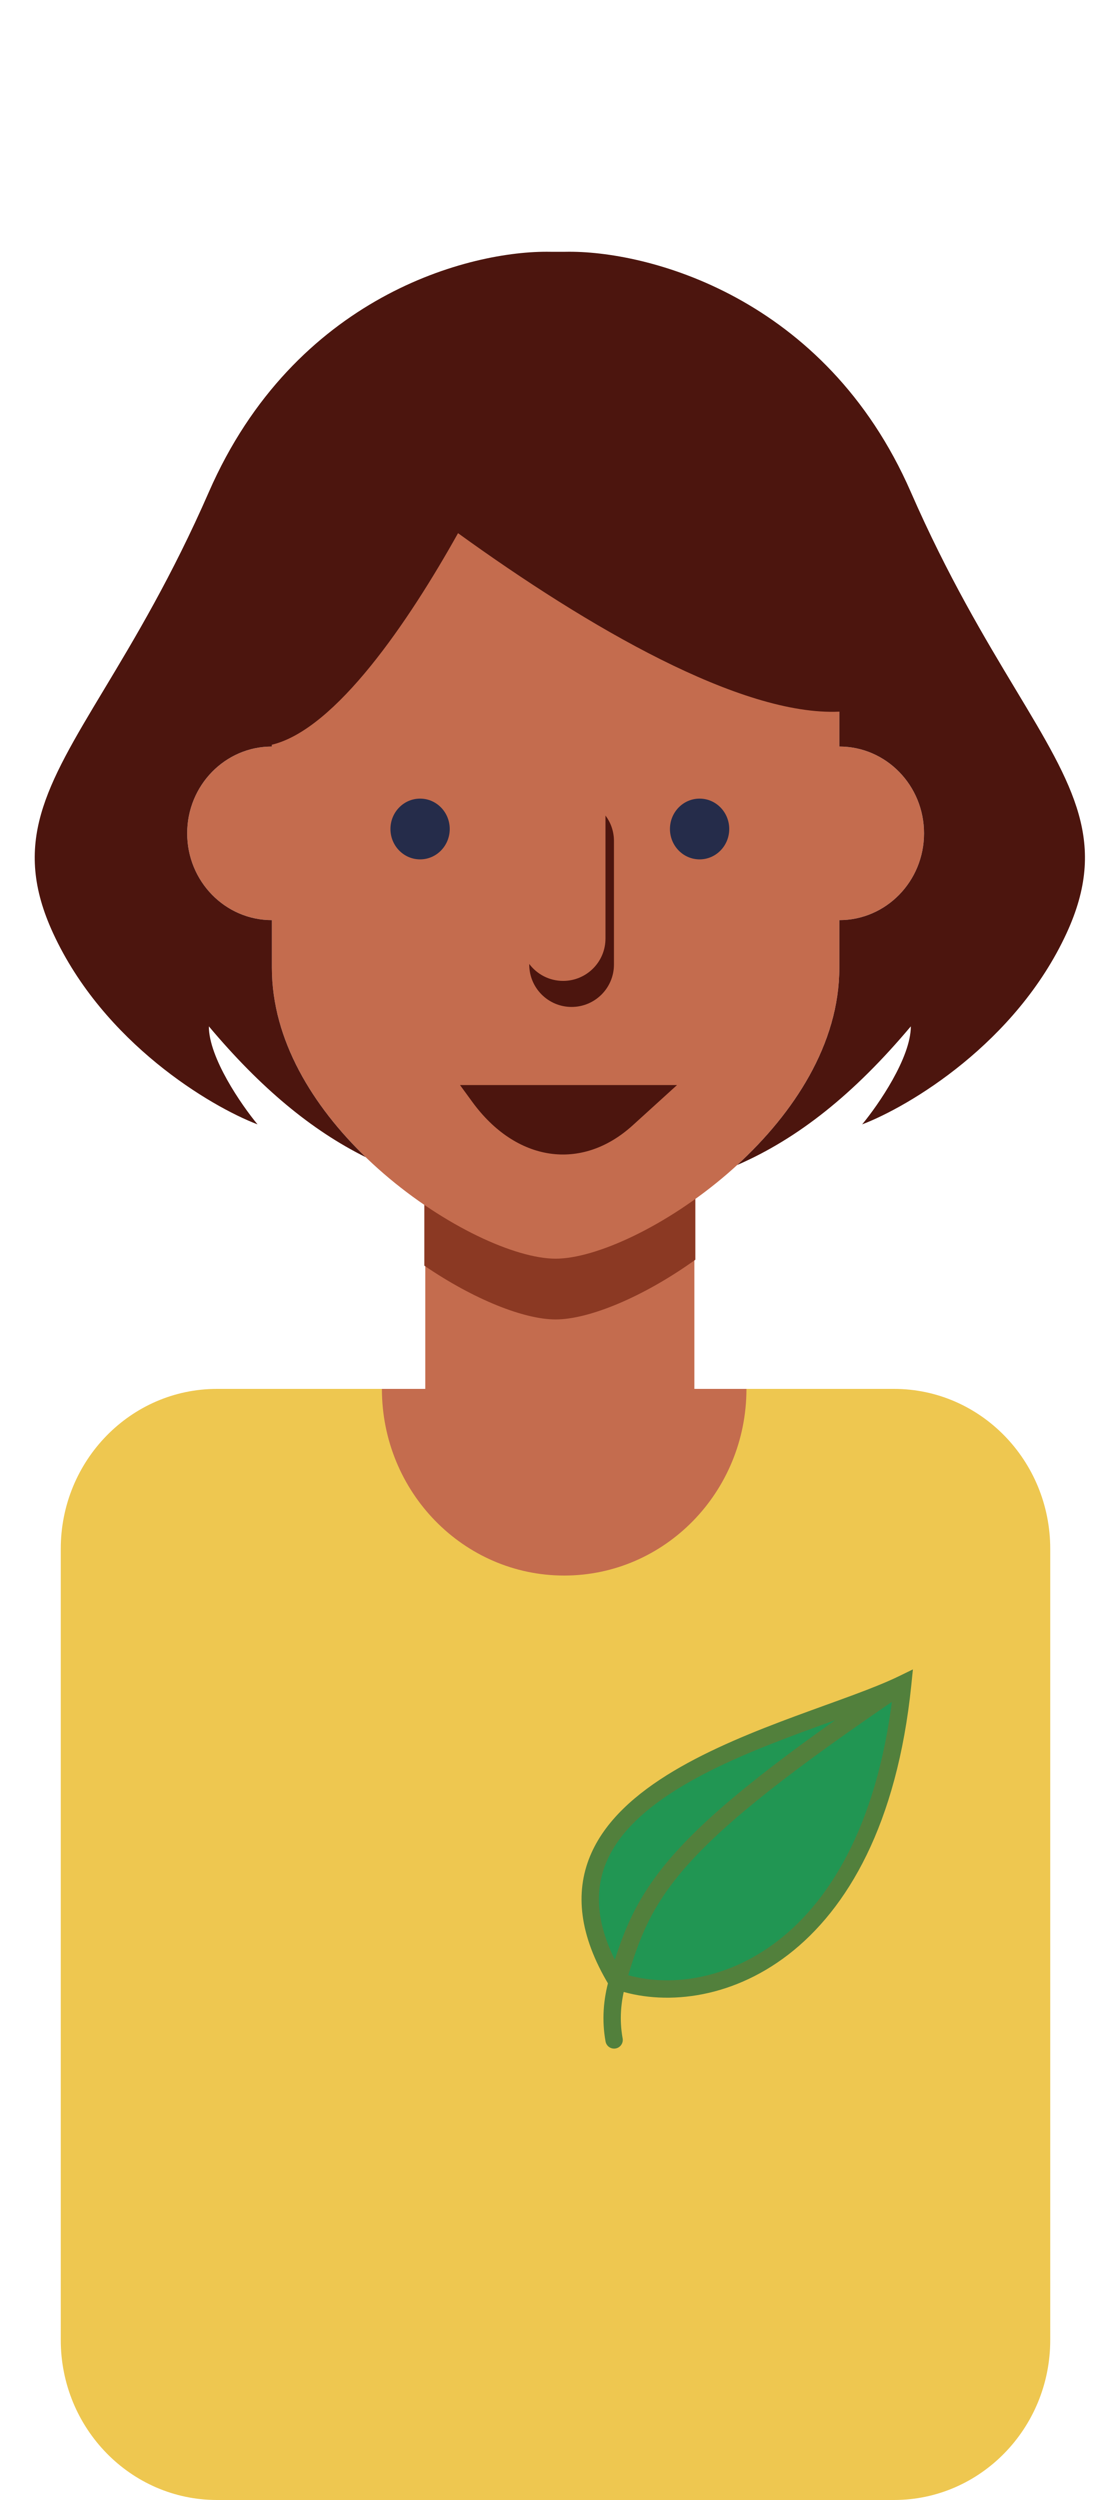<svg width="128" height="288" viewBox="0 0 128 288" fill="none" xmlns="http://www.w3.org/2000/svg">
<path d="M49 136H80V160H49V136Z" fill="#C46C4E"/>
<path d="M80.113 145.12V133H64.5H48.887V145.803C54.595 149.705 60.386 152 64.012 152C67.845 152 74.098 149.436 80.113 145.12Z" fill="#8B3923"/>
<path d="M64.012 40C45.958 40 31.323 54.998 31.323 73.5L31.323 86C25.933 86 21.564 90.477 21.564 96C21.564 101.523 25.933 106 31.323 106L31.323 111.5C31.323 130.002 54.742 145 64.012 145C73.282 145 96.702 130.002 96.702 111.5V106C102.091 106 106.46 101.523 106.46 96C106.46 90.477 102.091 86 96.702 86V73.5C96.702 54.998 82.066 40 64.012 40Z" fill="#C46C4E"/>
<ellipse cx="48.399" cy="95.5" rx="3.415" ry="3.5" fill="#252C4A"/>
<ellipse cx="80.601" cy="95.5" rx="3.415" ry="3.5" fill="#252C4A"/>
<path d="M60.976 111.049V111.121C60.976 113.816 63.16 116 65.855 116C68.549 116 70.734 113.816 70.734 111.121V96.879C70.734 95.78 70.371 94.767 69.758 93.951V108.121C69.758 110.816 67.574 113 64.879 113C63.283 113 61.866 112.234 60.976 111.049Z" fill="#4C150E"/>
<path d="M78 125H53L54.414 126.939C59.469 133.871 67.021 134.975 72.894 129.639L78 125Z" fill="#4C150E"/>
<path d="M6.118 107.505C1.339 97.139 5.235 90.657 11.963 79.466C15.497 73.586 19.813 66.406 24.062 56.681C33.924 34.11 54.084 28.825 63.441 29.005H65.124C74.47 28.817 95.069 34.092 104.938 56.681C109.187 66.406 113.503 73.586 117.037 79.466C123.765 90.657 127.661 97.139 122.882 107.505C117.05 120.155 104.751 127.459 99.33 129.529C101.199 127.27 104.938 121.849 104.938 118.235C98.364 126.059 91.949 131.157 84.929 134.213C91.446 128.243 96.702 120.264 96.702 111.5V106C102.091 106 106.46 101.523 106.46 96C106.46 90.477 102.091 86 96.702 86V81.981C85.408 82.504 67.776 72.275 52.771 61.422C47.141 71.501 38.715 84.012 31.323 85.793V86C25.933 86 21.564 90.477 21.564 96C21.564 101.523 25.933 106 31.323 106V111.5C31.323 119.83 36.07 127.451 42.137 133.311C35.862 130.19 30.028 125.335 24.062 118.235C24.062 121.849 27.801 127.27 29.67 129.529C24.249 127.459 11.95 120.155 6.118 107.505Z" fill="#4C150E"/>
<path d="M7 178.432C7 168.252 15.059 160 25 160H103C112.941 160 121 168.252 121 178.432V269.568C121 279.748 112.941 288 103 288H25C15.059 288 7 279.748 7 269.568V178.432Z" fill="#EEC750"/>
<path d="M65 181.504C76.598 181.504 86 171.876 86 160H44C44 171.876 53.402 181.504 65 181.504Z" fill="#C46C4E"/>
<path d="M104 194C92.282 199.709 57.679 205.937 71.007 228.151C71.055 228.168 71.103 228.186 71.151 228.203C74.156 217.736 77.159 212.165 104 194Z" fill="#219653"/>
<path d="M71.151 228.203C74.156 217.736 77.159 212.165 104 194C100.756 225.769 81.441 231.83 71.151 228.203Z" fill="#219653"/>
<path d="M71.007 228.151L70.15 228.666L70.332 228.969L70.665 229.091L71.007 228.151ZM104 194L104.995 194.102L105.177 192.314L103.562 193.101L104 194ZM69.767 235.179C69.866 235.722 70.386 236.083 70.93 235.984C71.473 235.885 71.834 235.365 71.735 234.821L69.767 235.179ZM71.865 227.637C68.65 222.278 68.414 218.057 69.817 214.625C71.248 211.125 74.469 208.227 78.624 205.744C82.764 203.271 87.697 201.29 92.374 199.558C97.001 197.846 101.449 196.355 104.438 194.899L103.562 193.101C100.692 194.499 96.421 195.928 91.68 197.683C86.99 199.419 81.908 201.453 77.599 204.027C73.304 206.593 69.641 209.773 67.966 213.868C66.264 218.029 66.701 222.917 70.15 228.666L71.865 227.637ZM70.665 229.091C70.716 229.109 70.767 229.128 70.819 229.146L71.484 227.259C71.439 227.244 71.394 227.228 71.35 227.212L70.665 229.091ZM72.112 228.479C73.593 223.321 75.04 219.472 79.38 214.657C83.773 209.784 91.144 203.908 104.56 194.828L103.44 193.172C90.016 202.257 82.465 208.248 77.894 213.318C73.272 218.447 71.714 222.617 70.19 227.927L72.112 228.479ZM71.735 234.821C71.354 232.721 71.498 230.618 72.112 228.479L70.19 227.927C69.5 230.33 69.326 232.745 69.767 235.179L71.735 234.821ZM103.005 193.898C101.403 209.593 95.852 218.763 89.607 223.583C83.347 228.416 76.299 228.957 71.484 227.259L70.819 229.146C76.293 231.076 84.048 230.4 90.829 225.167C97.625 219.921 103.353 210.176 104.995 194.102L103.005 193.898Z" fill="#52803C"/>
</svg>
